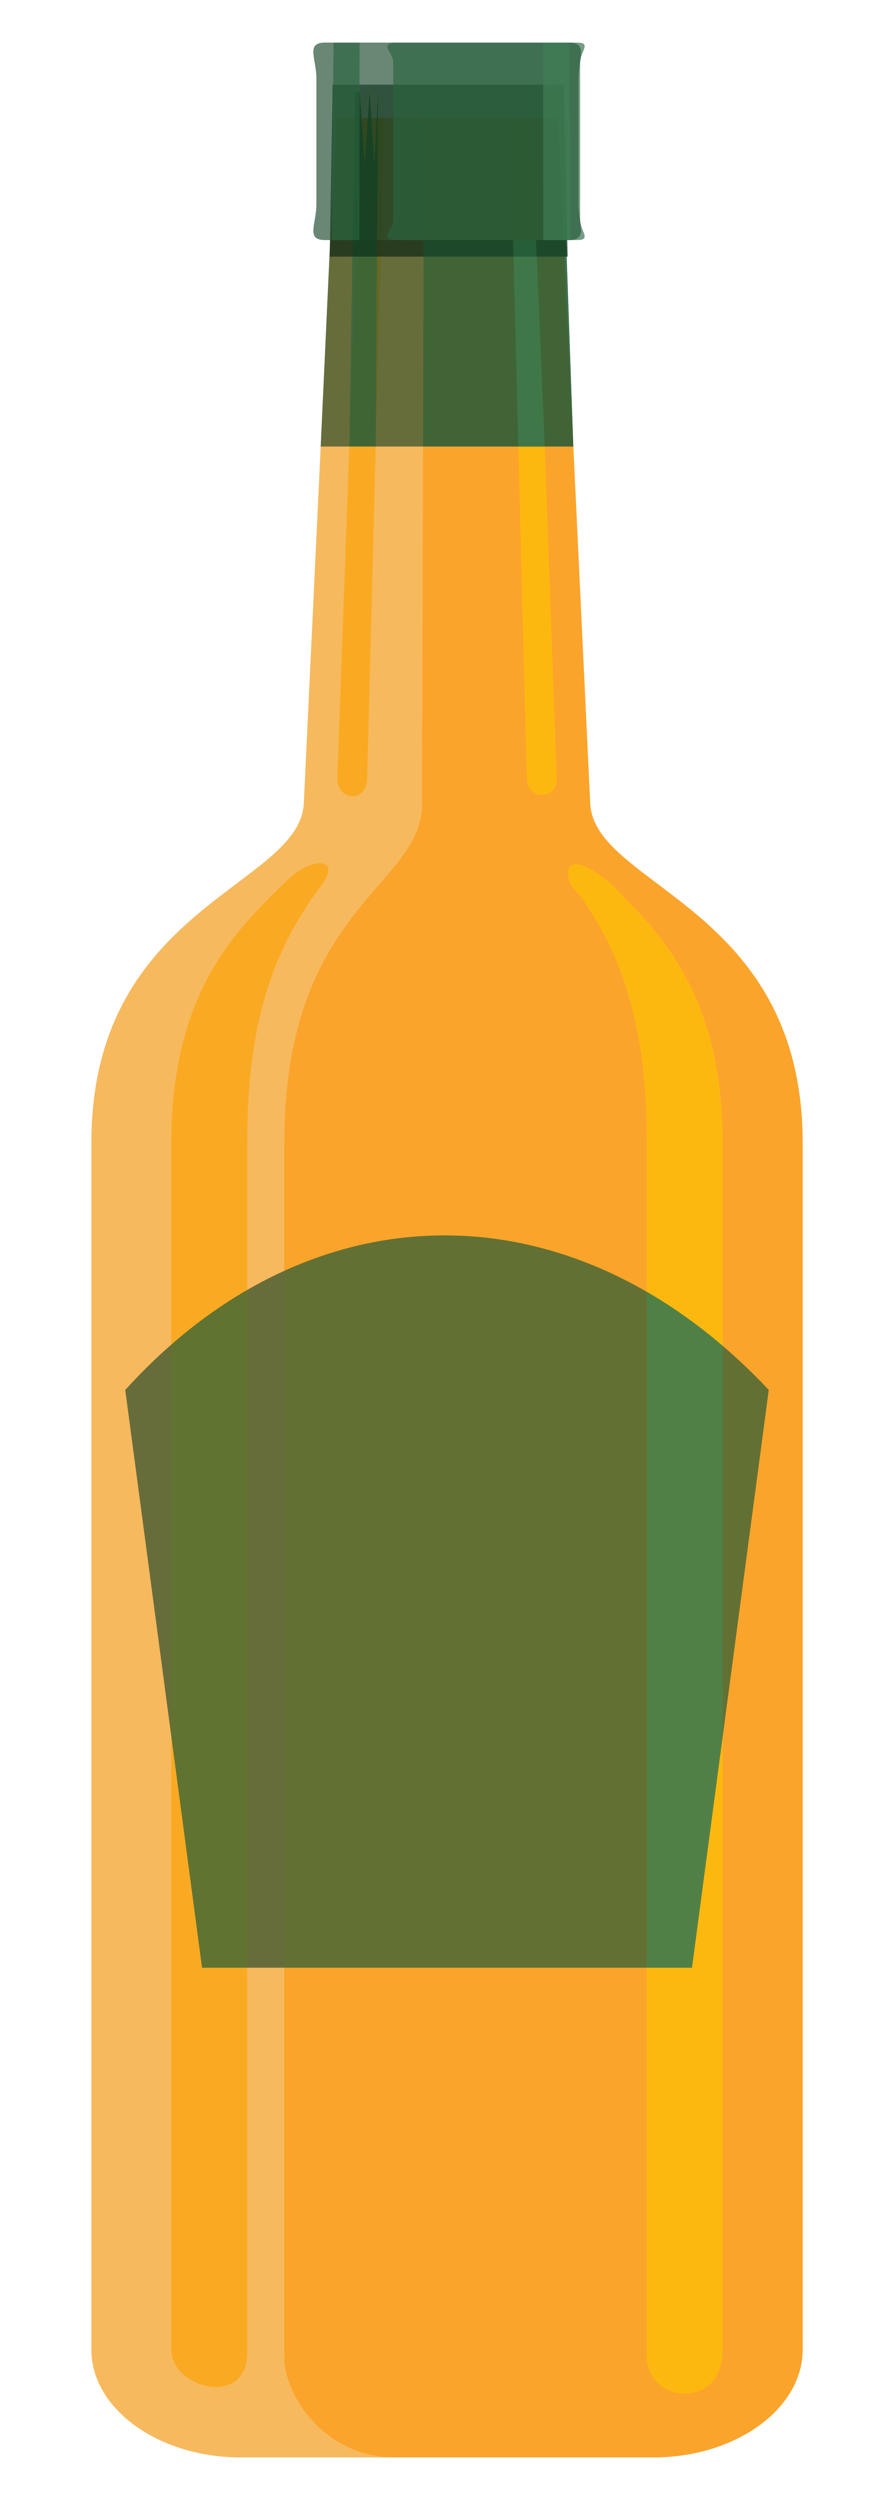 <?xml version="1.0" encoding="UTF-8"?>
<!DOCTYPE svg PUBLIC "-//W3C//DTD SVG 1.1//EN" "http://www.w3.org/Graphics/SVG/1.1/DTD/svg11.dtd">
<!-- Creator: CorelDRAW X7 -->
<svg xmlns="http://www.w3.org/2000/svg" xml:space="preserve" width="100mm" height="279.4mm" version="1.1" style="shape-rendering:geometricPrecision; text-rendering:geometricPrecision; image-rendering:optimizeQuality; fill-rule:evenodd; clip-rule:evenodd"
viewBox="0 0 10000 27940"
 xmlns:xlink="http://www.w3.org/1999/xlink">
 <defs>
  <style type="text/css">
   <![CDATA[
    .fil7 {fill:#082111;fill-opacity:0.639}
    .fil1 {fill:#164226;fill-opacity:0.639}
    .fil4 {fill:#2A643F;fill-opacity:0.639}
    .fil6 {fill:#418056;fill-opacity:0.639}
    .fil0 {fill:#F29103;fill-opacity:0.639}
    .fil3 {fill:#FBA100;fill-opacity:0.639}
    .fil5 {fill:#FDC300;fill-opacity:0.639}
    .fil2 {fill:#FE980F;fill-opacity:0.639}
   ]]>
  </style>
 </defs>
 <g id="Capa_x0020_1">

  <g id="_807243920">
   <path class="fil0" d="M2692 27464c-918,0 -1670,-542 -1670,-1204l0 -13486c0,-2645 2313,-2858 2376,-3788l363 -7668c1573,0 905,0 2478,0l363 7668c44,931 2376,1143 2376,3788l0 13486c0,662 -751,1204 -1670,1204 -2370,0 -2245,0 -4616,0z"/>
   <path class="fil1" d="M1401 15534c2078,-2291 5020,-2315 7198,0l-859 6457 -5480 0 -859 -6457z"/>
   <path class="fil2" d="M6602 8986c1,14 2,29 5,43 2,14 4,28 7,42 3,14 7,27 11,41 4,14 9,27 14,40 5,14 11,27 17,40 6,13 12,26 19,39 7,13 15,26 23,38 8,13 16,25 24,38 9,12 18,25 28,37 9,13 19,25 29,37 10,12 21,25 32,37 11,12 22,24 34,36 11,12 24,24 36,36 12,12 25,24 38,36 13,12 26,24 40,36 13,12 27,24 41,36 14,12 28,24 43,36 15,12 30,24 45,36l46 37 47 37 49 37 50 38 50 38 52 39 0 0 52 39 53 41 54 41 54 42 54 42 0 1c19,14 37,29 55,44 18,14 37,29 55,45 18,15 37,30 55,46 18,16 37,31 55,47 18,17 37,33 55,49 18,17 36,34 54,51 18,17 36,34 54,51 18,18 36,36 54,54 18,18 36,36 53,54 18,19 35,38 53,57 17,19 34,39 51,58 17,20 34,40 51,61 17,20 33,41 50,62 16,21 32,42 48,64 16,21 32,43 48,66l0 0c16,22 31,45 46,68 15,23 30,47 45,71 15,23 29,48 43,72 14,25 28,50 42,75 14,26 27,51 40,78 13,26 26,53 38,79 12,28 25,55 36,83 12,28 23,56 34,85 12,29 22,58 33,88 10,30 20,60 29,90 10,31 19,62 28,94 9,31 17,64 25,96 8,33 15,66 22,99 7,34 14,68 20,103 6,34 12,70 17,105 5,36 10,72 14,109 5,37 8,74 12,112 3,38 6,76 8,115 2,39 4,79 5,119 1,40 1,81 1,122l0 13486c0,662 -751,1204 -1670,1204l-2892 0c-773,0 -1236,-681 -1236,-1125l0 -13565c0,-2645 1538,-2857 1541,-3788l21 -7668 1497 0 363 7668z"/>
   <path class="fil3" d="M1916 26260l0 -13486c0,-1530 600,-2246 1115,-2758 64,-64 127,-125 188,-184 247,-239 562,-252 417,0 -41,72 -100,138 -150,213 -350,514 -720,1245 -720,2680l0 13567c0,625 -850,398 -850,-32zm1857 -17553l0 0 267 -7389 257 0 -190 7389c-7,263 -328,248 -334,0z"/>
   <path class="fil4" d="M1916 19402l0 -4375c273,-238 558,-442 850,-611l0 7575 -506 0 -344 -2589z"/>
   <path class="fil5" d="M5704 1318l256 0 267 7389c8,225 -324,244 -334,0l-189 -7389zm1077 8514l0 0c79,62 142,138 217,212 508,511 1086,1229 1086,2730l0 13486c0,685 -850,600 -850,74l0 -13609c0,-1414 -359,-2145 -704,-2657 -56,-84 -148,-153 -166,-236 -59,-266 174,-190 417,0z"/>
   <path class="fil4" d="M3180 21991l0 -7788c1785,-812 3810,-379 5419,1331l-859 6457 -4560 0z"/>
   <path class="fil6" d="M7234 14437c291,168 575,369 850,605l0 4360 -344 2589 -506 0 0 -7554z"/>
   <path class="fil1" d="M3587 4990l106 -2307c1573,0 1067,0 2639,0l81 2307 -2826 0z"/>
   <polygon class="fil4" points="3972,1031 4023,1031 4080,1844 4135,1031 4187,1844 4229,1031 4202,4990 3907,4989 "/>
   <path class="fil7" d="M3688 2868l33 -1922c1641,0 944,0 2585,0l44 1922 -2662 0z"/>
   <polygon class="fil1" points="4216,2868 3942,2868 3972,1031 4023,1031 4080,1844 4135,1031 4187,1844 4229,1031 "/>
   <path class="fil1" d="M3636 476l2728 0c219,0 107,180 107,400l0 1407c0,220 112,400 -107,400l-2728 0c-219,0 -97,-180 -97,-400l0 -1407c0,-220 -123,-400 97,-400z"/>
   <path class="fil4" d="M6332 2683l81 2307 -1681 0 7 -2307 -345 -4c-141,-21 5,-111 5,-219l0 -1761c0,-108 -145,-199 -2,-219l0 -4 57 0 1061 0 939 0c170,0 35,101 35,223l0 1761c0,122 135,223 -35,223l-122 0z"/>
   <polygon class="fil6" points="6093,4990 5798,4990 5739,2683 5995,2683 "/>
   <polygon class="fil1" points="6337,2683 6345,2868 4734,2868 4740,2683 "/>
   <polygon class="fil4" points="6003,2868 5743,2868 5739,2683 5995,2683 "/>
   <path class="fil6" d="M6075 476l2 2207c128,0 197,0 309,0l-18 -2207 -293 0z"/>
   <polygon class="fil4" points="4022,476 4020,2683 3713,2683 3731,476 "/>
  </g>
 </g>
</svg>
